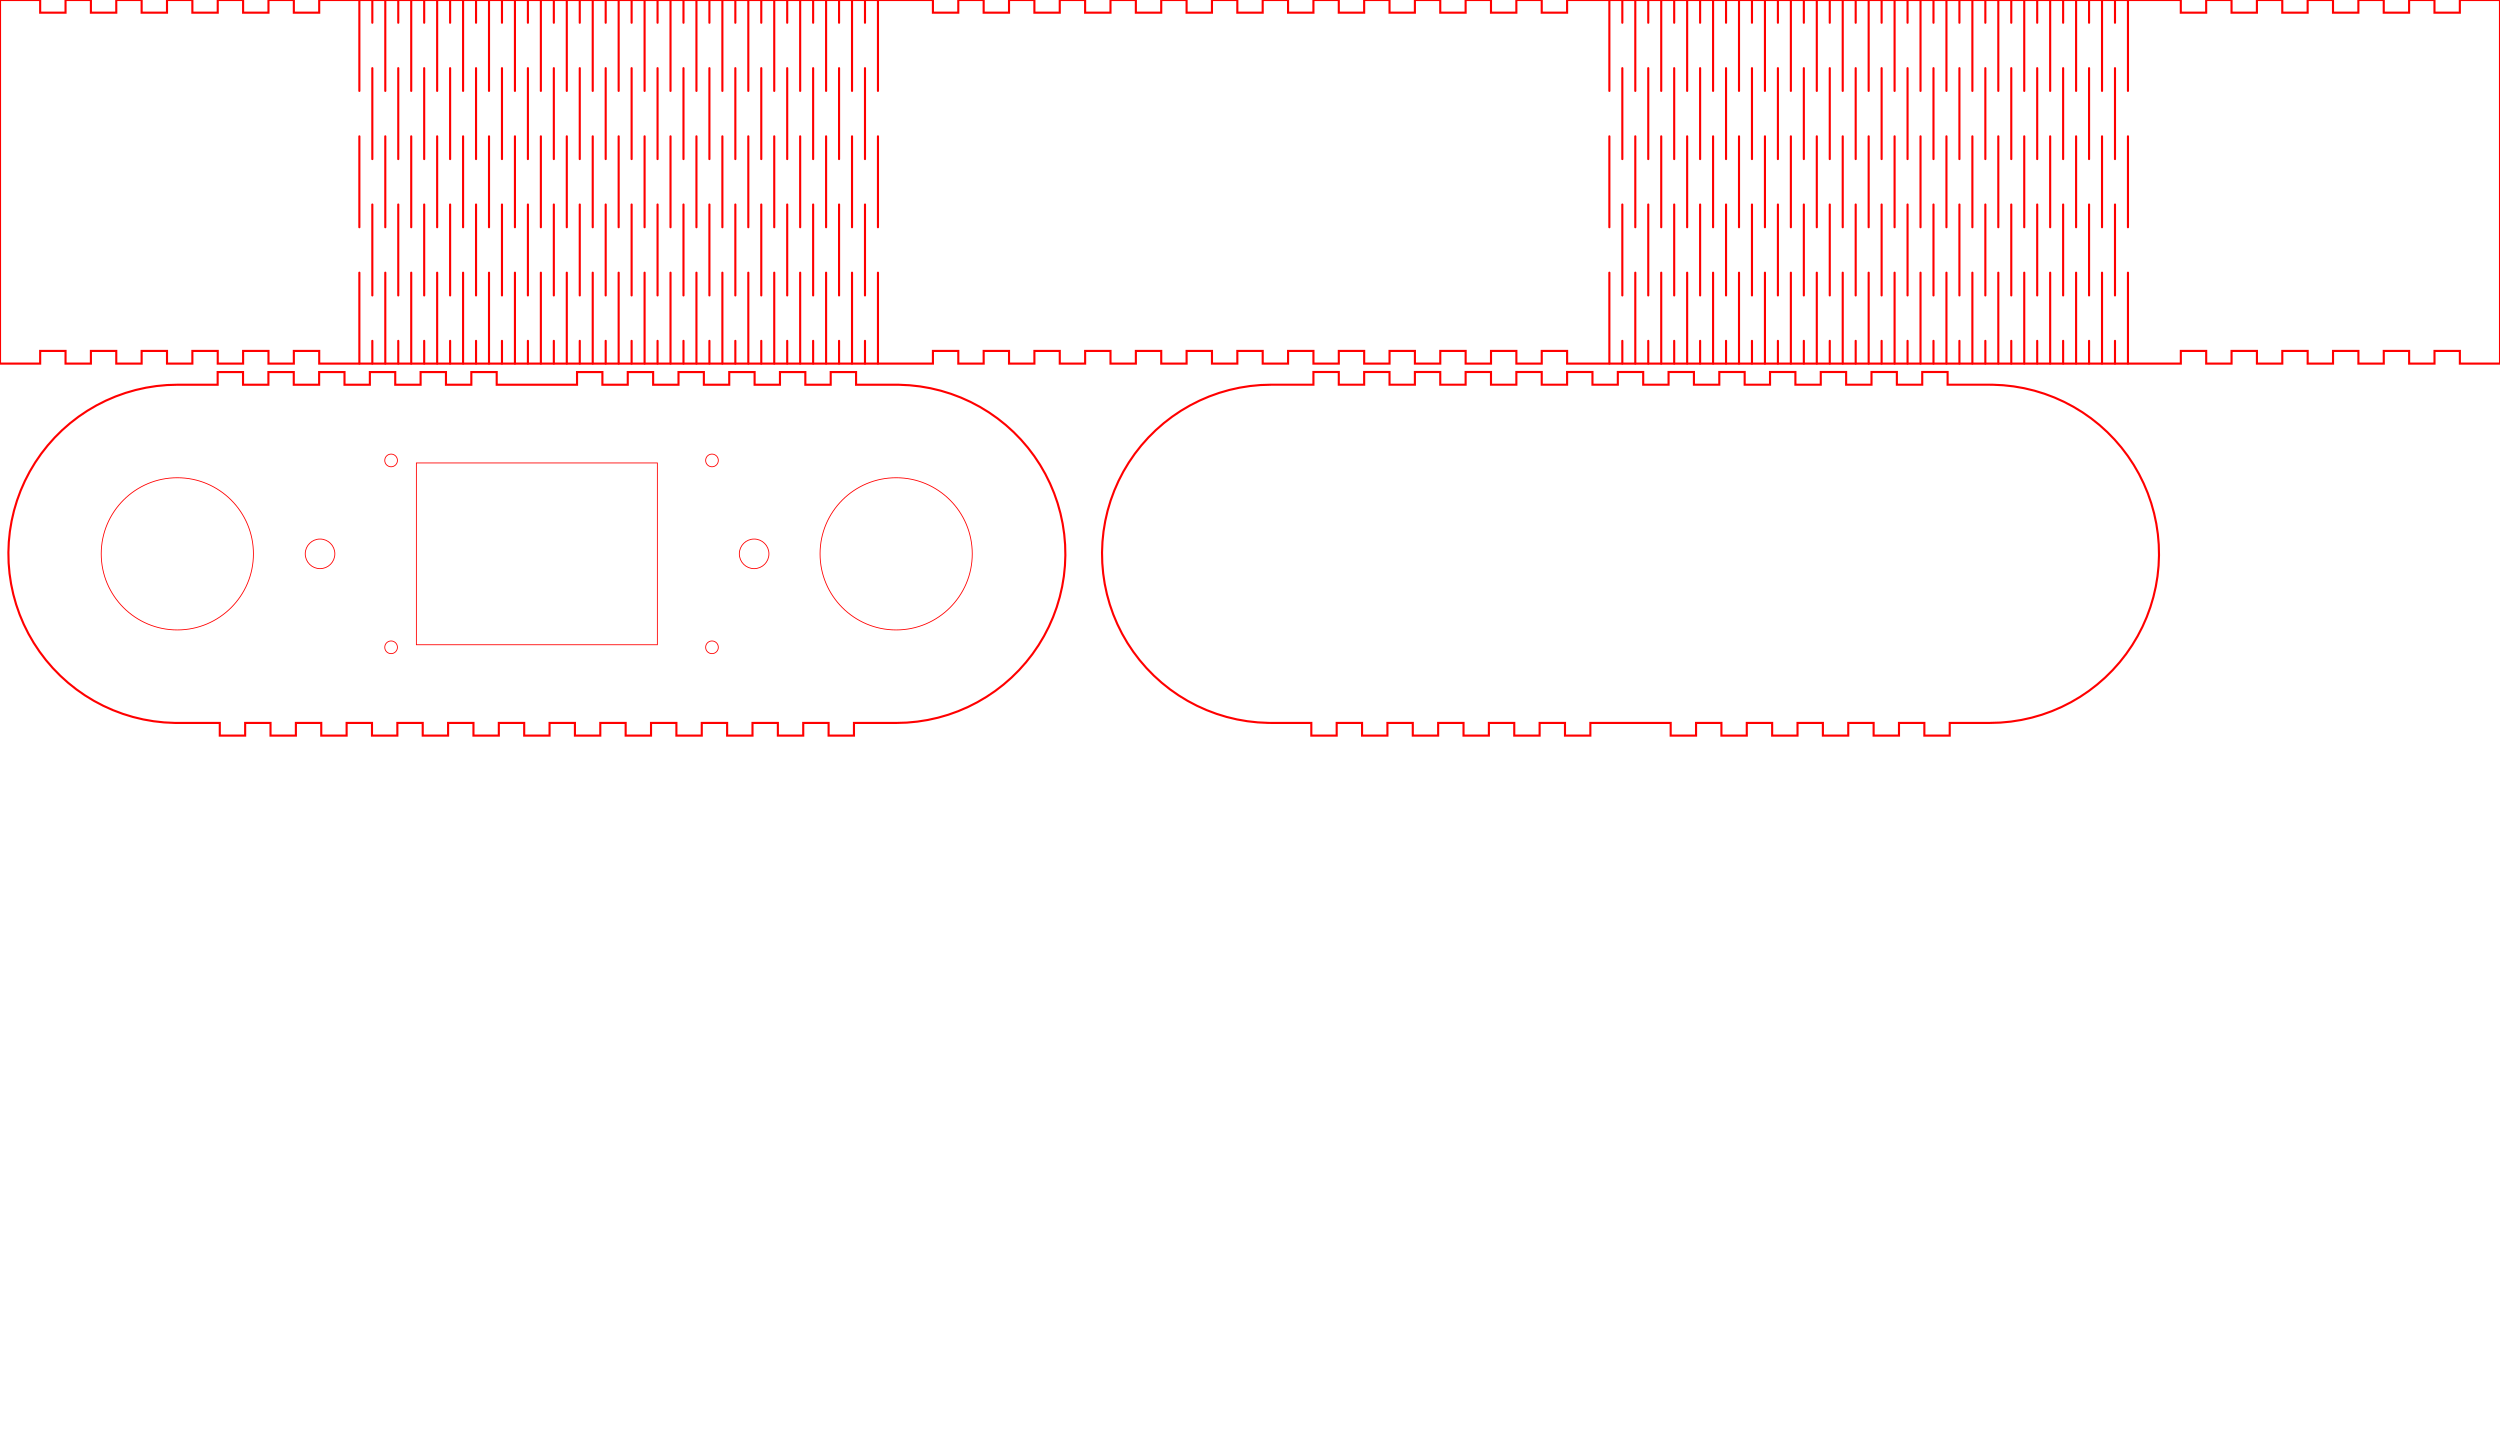 <?xml version="1.0" encoding="UTF-8" standalone="no"?>
<svg
   width="591.327mm"
   height="338.997mm"
   viewBox="0 0 591.327 338.997"
   version="1.1"
   preserveAspectRatio="xMidYMid meet"
   id="svg1"
   sodipodi:docname="BOX_vegleges.svg"
   inkscape:version="1.4 (86a8ad7, 2024-10-11)"
   inkscape:export-filename="BOX_vegleges.png"
   inkscape:export-xdpi="96"
   inkscape:export-ydpi="96"
   xmlns:inkscape="http://www.inkscape.org/namespaces/inkscape"
   xmlns:sodipodi="http://sodipodi.sourceforge.net/DTD/sodipodi-0.dtd"
   xmlns="http://www.w3.org/2000/svg"
   xmlns:svg="http://www.w3.org/2000/svg">
  <defs
     id="defs1" />
  <sodipodi:namedview
     id="namedview1"
     pagecolor="#ffffff"
     bordercolor="#000000"
     borderopacity="0.25"
     inkscape:showpageshadow="2"
     inkscape:pageopacity="0.0"
     inkscape:pagecheckerboard="0"
     inkscape:deskcolor="#d1d1d1"
     inkscape:document-units="mm"
     showgrid="true"
     showguides="false"
     inkscape:zoom="0.70710678"
     inkscape:cx="806.10173"
     inkscape:cy="449.0128"
     inkscape:window-width="1920"
     inkscape:window-height="1009"
     inkscape:window-x="-8"
     inkscape:window-y="-8"
     inkscape:window-maximized="1"
     inkscape:current-layer="svg1">
    <inkscape:grid
       id="grid1"
       units="mm"
       originx="0"
       originy="0"
       spacingx="1"
       spacingy="1"
       empcolor="#0099e5"
       empopacity="0.302"
       color="#0099e5"
       opacity="0.149"
       empspacing="5"
       enabled="true"
       visible="true"
       dotted="false" />
  </sodipodi:namedview>
  <path
     d="m 470.668,90.995 h -10 v -3 h -6 v 3 h -6 v -3 h -6 v 3 h -6 v -3 h -6 v 3 h -6 v -3 h -6 v 3 h -6 v -3 h -6 v 3 h -6 v -3 h -6 v 3 h -6 v -3 h -6 v 3 h -6 v -3 h -6 v 3 h -6 v -3 h -6 v 3 h -6 v -3 h -6 v 3 h -6 v -3 h -6 v 3 h -6 v -3 h -6 v 3 h -6 v -3 h -6 v 3 h -6 -4 l -2.498,0.078 -2.489,0.234 -2.469,0.389 -2.44,0.543 -2.401,0.693 -2.354,0.843 -2.296,0.987 -2.23,1.13 -2.155,1.266 -2.072,1.398 -1.98,1.526 -1.881,1.645 -1.775,1.761 -1.661,1.867 -1.542,1.968 -1.415,2.06 -1.285,2.144 -1.147,2.221 -1.007,2.288 -0.862,2.346 -0.714,2.396 -0.562,2.435 -0.41,2.466 -0.254,2.487 -0.099,2.497 0.057,2.499 0.213,2.491 0.369,2.472 0.522,2.444 0.674,2.407 0.823,2.361 0.968,2.304 1.111,2.239 1.249,2.166 1.381,2.083 1.508,1.993 1.631,1.895 1.745,1.789 1.854,1.677 1.954,1.558 2.049,1.432 2.134,1.302 2.21,1.166 2.28,1.026 2.339,0.881 2.39,0.734 2.43,0.583 2.463,0.43 2.484,0.275 2.497,0.119 0.663,0.006 h 9.5 v 3 h 6 v -3 h 6 v 3 h 6 v -3 h 6 v 3 h 6 v -3 h 6 v 3 h 6 v -3 h 6 v 3 h 6 v -3 h 6 v 3 h 6 v -3 h 6 3.5 9.5 v 3 h 6 v -3 h 6 v 3 h 6 v -3 h 6 v 3 h 6 v -3 h 6 v 3 h 6 v -3 h 6 v 3 h 6 v -3 h 6 v 3 h 6 v -3 h 6 3.5 l 2.499,-0.078 2.488,-0.234 2.47,-0.389 2.44,-0.543 2.401,-0.693 2.353,-0.843 2.296,-0.987 2.23,-1.13 2.155,-1.266 2.072,-1.398 1.981,-1.526 1.881,-1.645 1.775,-1.761 1.661,-1.867 1.542,-1.968 1.415,-2.06 1.284,-2.144 1.148,-2.221 1.007,-2.288 0.862,-2.346 0.713,-2.396 0.563,-2.435 0.41,-2.466 0.254,-2.487 0.099,-2.497 -0.057,-2.499 -0.214,-2.491 -0.368,-2.472 -0.522,-2.444 -0.674,-2.407 -0.823,-2.361 -0.969,-2.304 -1.11,-2.239 -1.249,-2.166 -1.381,-2.083 -1.509,-1.993 -1.63,-1.895 -1.745,-1.789 -1.854,-1.677 -1.955,-1.558 -2.048,-1.432 -2.134,-1.302 -2.211,-1.166 -2.279,-1.026 -2.339,-0.881 -2.39,-0.734 -2.43,-0.583 -2.463,-0.43 -2.484,-0.275 -2.497,-0.119 z"
     id="BOTTOM_outsideCutPath"
     stroke="#FF0000"
     stroke-width="0.1"
     style="font-size:12px;fill:none;fill-rule:evenodd;stroke:#ff0000;stroke-width:0.5;stroke-linecap:round;stroke-dasharray:none"
     vector-effect="non-scaling-stroke" />
  <g
     id="g1"
     style="stroke-width:0.5;stroke-dasharray:none">
    <path
       d="M 85,86 V 64.5 M 85,53.75 V 32.25 M 85,21.5 V 0 m 3.067,86 v -5.375 m 0,-10.75 v -21.5 m 0,-10.75 v -21.5 m 0,-10.75 V 0 m 3.066,86 V 64.5 m 0,-10.75 v -21.5 m 0,-10.75 V 0 M 94.2,86 v -5.375 m 0,-10.75 v -21.5 m 0,-10.75 v -21.5 m 0,-10.75 V 0 m 3.066,86 V 64.5 m 0,-10.75 v -21.5 m 0,-10.75 V 0 m 3.067,86 v -5.375 m 0,-10.75 v -21.5 m 0,-10.75 v -21.5 m 0,-10.75 V 0 M 103.4,86 V 64.5 m 0,-10.75 v -21.5 m 0,-10.75 V 0 m 3.066,86 v -5.375 m 0,-10.75 v -21.5 m 0,-10.75 v -21.5 m 0,-10.75 V 0 m 3.067,86 V 64.5 m 0,-10.75 v -21.5 m 0,-10.75 V 0 m 3.066,86 v -5.375 m 0,-10.75 v -21.5 m 0,-10.75 v -21.5 m 0,-10.75 V 0 m 3.067,86 V 64.5 m 0,-10.75 v -21.5 m 0,-10.75 V 0 m 3.067,86 v -5.375 m 0,-10.75 v -21.5 m 0,-10.75 v -21.5 m 0,-10.75 V 0 m 3.066,86 V 64.5 m 0,-10.75 v -21.5 m 0,-10.75 V 0 m 3.067,86 v -5.375 m 0,-10.75 v -21.5 m 0,-10.75 v -21.5 m 0,-10.75 V 0 m 3.066,86 V 64.5 m 0,-10.75 v -21.5 m 0,-10.75 V 0 m 3.067,86 v -5.375 m 0,-10.75 v -21.5 m 0,-10.75 v -21.5 m 0,-10.75 V 0 m 3.066,86 V 64.5 m 0,-10.75 v -21.5 m 0,-10.75 V 0 m 3.067,86 v -5.375 m 0,-10.75 v -21.5 m 0,-10.75 v -21.5 m 0,-10.75 V 0 m 3.067,86 V 64.5 m 0,-10.75 v -21.5 m 0,-10.75 V 0 m 3.066,86 v -5.375 m 0,-10.75 v -21.5 m 0,-10.75 v -21.5 m 0,-10.75 V 0 m 3.067,86 V 64.5 m 0,-10.75 v -21.5 m 0,-10.75 V 0 m 3.066,86 v -5.375 m 0,-10.75 v -21.5 m 0,-10.75 v -21.5 m 0,-10.75 V 0 m 3.067,86 V 64.5 m 0,-10.75 v -21.5 m 0,-10.75 V 0 m 3.067,86 v -5.375 m 0,-10.75 v -21.5 m 0,-10.75 v -21.5 m 0,-10.75 V 0 m 3.066,86 V 64.5 m 0,-10.75 v -21.5 m 0,-10.75 V 0 m 3.067,86 v -5.375 m 0,-10.75 v -21.5 m 0,-10.75 v -21.5 m 0,-10.75 V 0 m 3.066,86 V 64.5 m 0,-10.75 v -21.5 m 0,-10.75 V 0 m 3.067,86 v -5.375 m 0,-10.75 v -21.5 m 0,-10.75 v -21.5 m 0,-10.75 V 0 m 3.067,86 V 64.5 m 0,-10.75 v -21.5 m 0,-10.75 V 0 m 3.066,86 v -5.375 m 0,-10.75 v -21.5 m 0,-10.75 v -21.5 m 0,-10.75 V 0 m 3.067,86 V 64.5 m 0,-10.75 v -21.5 m 0,-10.75 V 0 m 3.066,86 v -5.375 m 0,-10.75 v -21.5 m 0,-10.75 v -21.5 m 0,-10.75 V 0 m 3.067,86 V 64.5 m 0,-10.75 v -21.5 m 0,-10.75 V 0 m 3.067,86 v -5.375 m 0,-10.75 v -21.5 m 0,-10.75 v -21.5 m 0,-10.75 V 0 m 3.066,86 V 64.5 m 0,-10.75 v -21.5 m 0,-10.75 V 0 m 3.067,86 v -5.375 m 0,-10.75 v -21.5 m 0,-10.75 v -21.5 m 0,-10.75 V 0 m 3.066,86 V 64.5 m 0,-10.75 v -21.5 m 0,-10.75 V 0 m 3.067,86 v -5.375 m 0,-10.75 v -21.5 m 0,-10.75 v -21.5 m 0,-10.75 V 0 m 3.067,86 V 64.5 m 0,-10.75 v -21.5 m 0,-10.75 V 0 m 3.066,86 v -5.375 m 0,-10.75 v -21.5 m 0,-10.75 v -21.5 m 0,-10.75 V 0 m 3.067,86 V 64.5 m 0,-10.75 v -21.5 m 0,-10.75 V 0 m 173,86 V 64.5 m 0,-10.75 v -21.5 m 0,-10.75 V 0 m 3.066,86 v -5.375 m 0,-10.75 v -21.5 m 0,-10.75 v -21.5 m 0,-10.75 V 0 m 3.067,86 V 64.5 m 0,-10.75 v -21.5 m 0,-10.75 V 0 m 3.066,86 v -5.375 m 0,-10.75 v -21.5 m 0,-10.75 v -21.5 m 0,-10.75 V 0 m 3.067,86 V 64.5 m 0,-10.75 v -21.5 m 0,-10.75 V 0 m 3.067,86 v -5.375 m 0,-10.75 v -21.5 m 0,-10.75 v -21.5 m 0,-10.75 V 0 m 3.066,86 V 64.5 m 0,-10.75 v -21.5 m 0,-10.75 V 0 m 3.067,86 v -5.375 m 0,-10.75 v -21.5 m 0,-10.75 v -21.5 m 0,-10.75 V 0 m 3.066,86 V 64.5 m 0,-10.75 v -21.5 m 0,-10.75 V 0 m 3.067,86 v -5.375 m 0,-10.75 v -21.5 m 0,-10.75 v -21.5 m 0,-10.75 V 0 m 3.067,86 V 64.5 m 0,-10.75 v -21.5 m 0,-10.75 V 0 m 3.066,86 v -5.375 m 0,-10.75 v -21.5 m 0,-10.75 v -21.5 m 0,-10.75 V 0 m 3.067,86 V 64.5 m 0,-10.75 v -21.5 m 0,-10.75 V 0 m 3.066,86 v -5.375 m 0,-10.75 v -21.5 m 0,-10.75 v -21.5 m 0,-10.75 V 0 m 3.067,86 V 64.5 m 0,-10.75 v -21.5 m 0,-10.75 V 0 m 3.067,86 v -5.375 m 0,-10.75 v -21.5 m 0,-10.75 v -21.5 m 0,-10.75 V 0 m 3.066,86 V 64.5 m 0,-10.75 v -21.5 m 0,-10.75 V 0 m 3.067,86 v -5.375 m 0,-10.75 v -21.5 m 0,-10.75 v -21.5 m 0,-10.75 V 0 m 3.066,86 V 64.5 m 0,-10.75 v -21.5 m 0,-10.75 V 0 m 3.067,86 v -5.375 m 0,-10.75 v -21.5 m 0,-10.75 v -21.5 m 0,-10.75 V 0 m 3.067,86 V 64.5 m 0,-10.75 v -21.5 m 0,-10.75 V 0 m 3.066,86 v -5.375 m 0,-10.75 v -21.5 m 0,-10.75 v -21.5 m 0,-10.75 V 0 m 3.067,86 V 64.5 m 0,-10.75 v -21.5 m 0,-10.75 V 0 m 3.066,86 v -5.375 m 0,-10.75 v -21.5 m 0,-10.75 v -21.5 m 0,-10.75 V 0 m 3.067,86 V 64.5 m 0,-10.75 v -21.5 m 0,-10.75 V 0 m 3.067,86 v -5.375 m 0,-10.75 v -21.5 m 0,-10.75 v -21.5 m 0,-10.75 V 0 m 3.066,86 V 64.5 m 0,-10.75 v -21.5 m 0,-10.75 V 0 m 3.067,86 v -5.375 m 0,-10.75 v -21.5 m 0,-10.75 v -21.5 m 0,-10.75 V 0 m 3.066,86 V 64.5 m 0,-10.75 v -21.5 m 0,-10.75 V 0 m 3.067,86 v -5.375 m 0,-10.75 v -21.5 m 0,-10.75 v -21.5 m 0,-10.75 V 0 m 3.066,86 V 64.5 m 0,-10.75 v -21.5 m 0,-10.75 V 0 m 3.067,86 v -5.375 m 0,-10.75 v -21.5 m 0,-10.75 v -21.5 m 0,-10.75 V 0 m 3.067,86 V 64.5 m 0,-10.75 v -21.5 m 0,-10.75 V 0 m 3.066,86 v -5.375 m 0,-10.75 v -21.5 m 0,-10.75 v -21.5 m 0,-10.75 V 0 m 3.067,86 V 64.5 m 0,-10.75 v -21.5 m 0,-10.75 V 0 m 3.066,86 v -5.375 m 0,-10.75 v -21.5 m 0,-10.75 v -21.5 m 0,-10.75 V 0 m 3.067,86 V 64.5 m 0,-10.75 v -21.5 m 0,-10.75 V 0 m 3.067,86 v -5.375 m 0,-10.75 v -21.5 m 0,-10.75 v -21.5 m 0,-10.75 V 0 m 3.066,86 V 64.5 m 0,-10.75 v -21.5 m 0,-10.75 V 0 m 3.067,86 v -5.375 m 0,-10.75 v -21.5 m 0,-10.75 v -21.5 m 0,-10.75 V 0 m 3.066,86 V 64.5 m 0,-10.75 v -21.5 m 0,-10.75 V 0"
       id="SIDE_insideCutPath"
       stroke="#0000FF"
       stroke-width="0.1"
       style="font-size:12px;fill:#ff0000;fill-rule:evenodd;stroke:#ff0000;stroke-width:0.5;stroke-linecap:round;stroke-dasharray:none"
       vector-effect="non-scaling-stroke" />
    <path
       d="M 5.6801052e-4,0.002 V 86.002 H 9.501 v -3 h 6 v 3 h 6 v -3 h 6 v 3 h 6 v -3 h 6 v 3 h 6 v -3 h 6 v 3 h 6 v -3 h 6 v 3 h 6 v -3 h 6 v 3 h 6 3.5 125.664 10 v -3 h 6 v 3 h 6 v -3 h 6 v 3 h 6 v -3 h 6 v 3 h 6 v -3 h 6 v 3 h 6 v -3 h 6 v 3 h 6 v -3 h 6 v 3 h 6 v -3 h 6 v 3 h 6 v -3 h 6 v 3 h 6 v -3 h 6 v 3 h 6 v -3 h 6 v 3 h 6 v -3 h 6 v 3 h 6 v -3 h 6 v 3 h 6 v -3 h 6 v 3 h 6 4 125.663 9.5 v -3 h 6 v 3 h 6 v -3 h 6 v 3 h 6 v -3 h 6 v 3 h 6 v -3 h 6 v 3 h 6 v -3 h 6 v 3 h 6 v -3 h 6 v 3 h 6 3.5 V 0.002 h -9.5 V 3.002 h -6 V 0.002 h -6 V 3.002 h -6 V 0.002 h -6 V 3.002 h -6 V 0.002 h -6 V 3.002 h -6 V 0.002 h -6 V 3.002 h -6 V 0.002 h -6 V 3.002 h -6 V 0.002 h -6 -3.5 -125.663 -10 V 3.002 h -6 V 0.002 h -6 V 3.002 h -6 V 0.002 h -6 V 3.002 h -6 V 0.002 h -6 V 3.002 h -6 V 0.002 h -6 V 3.002 h -6 V 0.002 h -6 V 3.002 h -6 V 0.002 h -6 V 3.002 h -6 V 0.002 h -6 V 3.002 h -6 V 0.002 h -6 V 3.002 h -6 V 0.002 h -6 V 3.002 h -6 V 0.002 h -6 V 3.002 h -6 V 0.002 h -6 V 3.002 h -6 V 0.002 h -6 V 3.002 h -6 V 0.002 h -6 -4 -125.664 -9.5 V 3.002 h -6 V 0.002 h -6 V 3.002 h -6 V 0.002 h -6 V 3.002 h -6 V 0.002 h -6 V 3.002 h -6 V 0.002 h -6 V 3.002 h -6 V 0.002 h -6 V 3.002 H 9.501 V 0.002 H 3.501 Z"
       id="SIDE_outsideCutPath"
       stroke="#FF0000"
       stroke-width="0.1"
       style="font-size:12px;fill:none;fill-rule:evenodd;stroke:#ff0000;stroke-width:0.5;stroke-linecap:round;stroke-dasharray:none"
       vector-effect="non-scaling-stroke" />
  </g>
  <g
     id="g3">
    <rect
       style="fill:none;stroke:#ff0000;stroke-width:0.2;stroke-dasharray:none"
       id="rect8-2"
       width="57"
       height="43"
       x="98.488"
       y="109.501" />
    <g
       id="g2">
      <path
         d="m 211.987,91.001 h -9.5 v -3 h -6 v 3 h -6 v -3 h -6 v 3 h -6 v -3 h -6 v 3 h -6 v -3 h -6 v 3 h -6 v -3 h -6 v 3 h -6 v -3 h -6 v 3 h -6 -3.5 -9.5 v -3 h -6 v 3 h -6 v -3 h -6 v 3 h -6 v -3 h -6 v 3 h -6 v -3 h -6 v 3 h -6 v -3 h -6 v 3 h -6 v -3 h -6 v 3 h -6 -3.5 l -2.498,0.078 -2.489,0.234 -2.469,0.389 -2.44,0.543 -2.401,0.693 -2.354,0.843 -2.296,0.987 -2.23,1.13 -2.155,1.266 -2.072,1.398 -1.98,1.526 -1.881,1.645 -1.775,1.761 -1.661,1.867 -1.542,1.968 -1.415,2.06 -1.285,2.144 -1.147,2.221 -1.007,2.288 -0.862,2.346 -0.714,2.396 -0.562,2.435 -0.41,2.466 -0.254,2.487 -0.099,2.497 0.057,2.499 0.213,2.491 0.369,2.472 0.522,2.444 0.674,2.407 0.823,2.361 0.968,2.304 1.111,2.239 1.249,2.166 1.381,2.083 1.508,1.993 1.631,1.895 1.745,1.789 1.854,1.677 1.954,1.558 2.049,1.432 2.134,1.302 2.21,1.166 2.28,1.026 2.339,0.881 2.39,0.734 2.43,0.583 2.463,0.43 2.484,0.275 2.497,0.119 0.663,0.006 h 10 v 3 h 6 v -3 h 6 v 3 h 6 v -3 h 6 v 3 h 6 v -3 h 6 v 3 h 6 v -3 h 6 v 3 h 6 v -3 h 6 v 3 h 6 v -3 h 6 v 3 h 6 v -3 h 6 v 3 h 6 v -3 h 6 v 3 h 6 v -3 h 6 v 3 h 6 v -3 h 6 v 3 h 6 v -3 h 6 v 3 h 6 v -3 h 6 v 3 h 6 v -3 h 6 4 l 2.499,-0.078 2.488,-0.234 2.47,-0.389 2.44,-0.543 2.401,-0.693 2.353,-0.843 2.296,-0.987 2.23,-1.13 2.155,-1.266 2.072,-1.398 1.981,-1.526 1.881,-1.645 1.775,-1.761 1.661,-1.867 1.542,-1.968 1.415,-2.06 1.284,-2.144 1.148,-2.221 1.007,-2.288 0.862,-2.346 0.713,-2.396 0.563,-2.435 0.41,-2.466 0.254,-2.487 0.099,-2.497 -0.057,-2.499 -0.214,-2.491 -0.368,-2.472 -0.522,-2.444 -0.674,-2.407 -0.823,-2.361 -0.969,-2.304 -1.11,-2.239 -1.249,-2.166 -1.381,-2.083 -1.509,-1.993 -1.63,-1.895 -1.745,-1.789 -1.854,-1.677 -1.955,-1.558 -2.048,-1.432 -2.134,-1.302 -2.211,-1.166 -2.279,-1.026 -2.339,-0.881 -2.39,-0.734 -2.43,-0.583 -2.463,-0.43 -2.484,-0.275 -2.497,-0.119 z"
         id="TOP_outsideCutPath"
         stroke="#FF0000"
         stroke-width="0.1"
         style="font-size:12px;fill:none;fill-rule:evenodd;stroke:#ff0000;stroke-width:0.5;stroke-linecap:round;stroke-dasharray:none"
         vector-effect="non-scaling-stroke" />
      <circle
         style="fill:none;stroke:#ff0000;stroke-width:0.2;stroke-dasharray:none"
         id="path7"
         cx="41.944"
         cy="131.001"
         r="18" />
      <circle
         style="fill:none;stroke:#ff0000;stroke-width:0.2;stroke-dasharray:none"
         id="path7-1"
         cx="211.97"
         cy="131.001"
         r="18" />
      <circle
         style="fill:none;stroke:#ff0000;stroke-width:0.2;stroke-dasharray:none"
         id="path8"
         cx="168.407"
         cy="108.907"
         r="1.5" />
      <circle
         style="fill:none;stroke:#ff0000;stroke-width:0.2;stroke-dasharray:none"
         id="path8-9"
         cx="168.407"
         cy="153.107"
         r="1.5" />
      <circle
         style="fill:none;stroke:#ff0000;stroke-width:0.2;stroke-dasharray:none"
         id="path8-1"
         cx="92.507"
         cy="108.907"
         r="1.5" />
      <circle
         style="fill:none;stroke:#ff0000;stroke-width:0.2;stroke-dasharray:none"
         id="path8-1-0"
         cx="75.701"
         cy="131.001"
         r="3.5" />
      <circle
         style="fill:none;stroke:#ff0000;stroke-width:0.2;stroke-dasharray:none"
         id="path8-1-0-0"
         cx="178.375"
         cy="131.001"
         r="3.5" />
      <circle
         style="fill:none;stroke:#ff0000;stroke-width:0.2;stroke-dasharray:none"
         id="path8-9-9"
         cx="92.507"
         cy="153.107"
         r="1.5" />
    </g>
  </g>
</svg>
